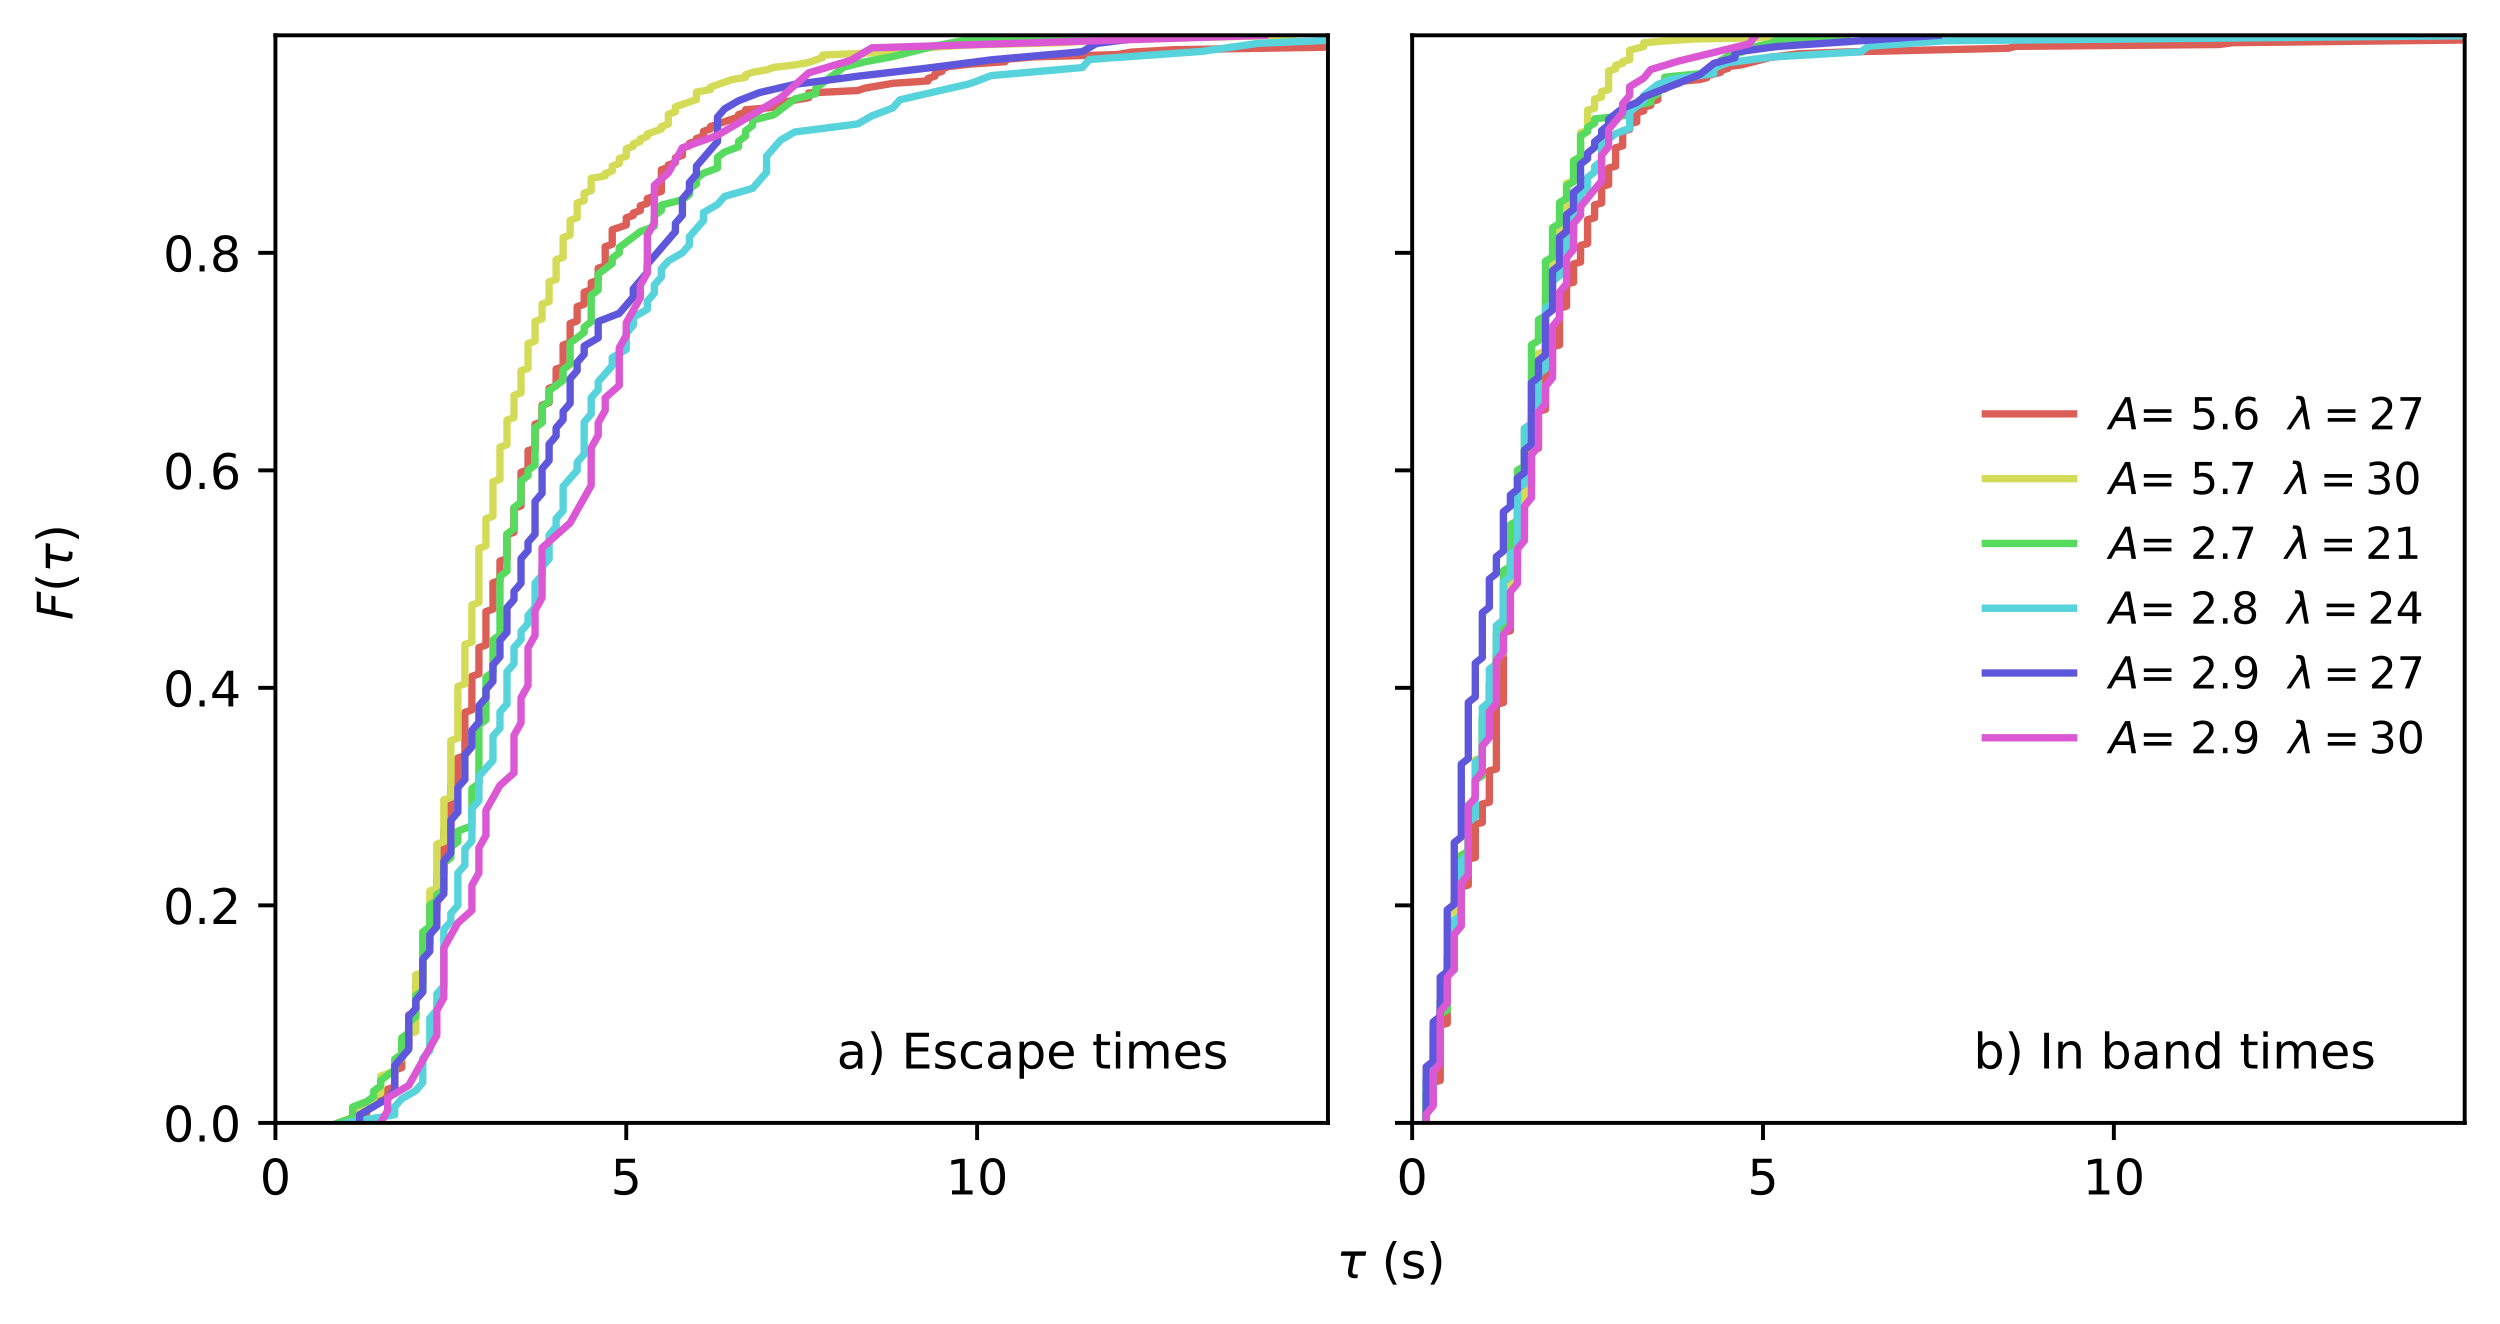 <?xml version="1.0" encoding="utf-8" standalone="no"?>
<!DOCTYPE svg PUBLIC "-//W3C//DTD SVG 1.1//EN"
  "http://www.w3.org/Graphics/SVG/1.1/DTD/svg11.dtd">
<!-- Created with matplotlib (https://matplotlib.org/) -->
<svg height="269.92pt" version="1.1" viewBox="0 0 509.76 269.92" width="509.76pt" xmlns="http://www.w3.org/2000/svg" xmlns:xlink="http://www.w3.org/1999/xlink">
 <defs>
  <style type="text/css">
*{stroke-linecap:butt;stroke-linejoin:round;}
  </style>
 </defs>
 <g id="figure_1">
  <g id="patch_1">
   <path d="M 0 269.92 
L 509.76 269.92 
L 509.76 0 
L 0 0 
z
" style="fill:#ffffff;"/>
  </g>
  <g id="axes_1">
   <g id="patch_2">
    <path d="M 56.16 228.96 
L 270.775 228.96 
L 270.775 7.2 
L 56.16 7.2 
z
" style="fill:#ffffff;"/>
   </g>
   <g id="matplotlib.axis_1">
    <g id="xtick_1">
     <g id="line2d_1">
      <defs>
       <path d="M 0 0 
L 0 3.5 
" id="m0e1171952f" style="stroke:#000000;stroke-width:0.8;"/>
      </defs>
      <g>
       <use style="stroke:#000000;stroke-width:0.8;" x="56.16" xlink:href="#m0e1171952f" y="228.96"/>
      </g>
     </g>
     <g id="text_1">
      <!-- 0 -->
      <defs>
       <path d="M 31.781 66.406 
Q 24.172 66.406 20.328 58.906 
Q 16.5 51.422 16.5 36.375 
Q 16.5 21.391 20.328 13.891 
Q 24.172 6.391 31.781 6.391 
Q 39.453 6.391 43.281 13.891 
Q 47.125 21.391 47.125 36.375 
Q 47.125 51.422 43.281 58.906 
Q 39.453 66.406 31.781 66.406 
z
M 31.781 74.219 
Q 44.047 74.219 50.516 64.516 
Q 56.984 54.828 56.984 36.375 
Q 56.984 17.969 50.516 8.266 
Q 44.047 -1.422 31.781 -1.422 
Q 19.531 -1.422 13.062 8.266 
Q 6.594 17.969 6.594 36.375 
Q 6.594 54.828 13.062 64.516 
Q 19.531 74.219 31.781 74.219 
z
" id="DejaVuSans-48"/>
      </defs>
      <g transform="translate(52.979 243.558)scale(0.1 -0.1)">
       <use xlink:href="#DejaVuSans-48"/>
      </g>
     </g>
    </g>
    <g id="xtick_2">
     <g id="line2d_2">
      <g>
       <use style="stroke:#000000;stroke-width:0.8;" x="127.698" xlink:href="#m0e1171952f" y="228.96"/>
      </g>
     </g>
     <g id="text_2">
      <!-- 5 -->
      <defs>
       <path d="M 10.797 72.906 
L 49.516 72.906 
L 49.516 64.594 
L 19.828 64.594 
L 19.828 46.734 
Q 21.969 47.469 24.109 47.828 
Q 26.266 48.188 28.422 48.188 
Q 40.625 48.188 47.75 41.5 
Q 54.891 34.812 54.891 23.391 
Q 54.891 11.625 47.562 5.094 
Q 40.234 -1.422 26.906 -1.422 
Q 22.312 -1.422 17.547 -0.641 
Q 12.797 0.141 7.719 1.703 
L 7.719 11.625 
Q 12.109 9.234 16.797 8.062 
Q 21.484 6.891 26.703 6.891 
Q 35.156 6.891 40.078 11.328 
Q 45.016 15.766 45.016 23.391 
Q 45.016 31 40.078 35.438 
Q 35.156 39.891 26.703 39.891 
Q 22.75 39.891 18.812 39.016 
Q 14.891 38.141 10.797 36.281 
z
" id="DejaVuSans-53"/>
      </defs>
      <g transform="translate(124.517 243.558)scale(0.1 -0.1)">
       <use xlink:href="#DejaVuSans-53"/>
      </g>
     </g>
    </g>
    <g id="xtick_3">
     <g id="line2d_3">
      <g>
       <use style="stroke:#000000;stroke-width:0.8;" x="199.237" xlink:href="#m0e1171952f" y="228.96"/>
      </g>
     </g>
     <g id="text_3">
      <!-- 10 -->
      <defs>
       <path d="M 12.406 8.297 
L 28.516 8.297 
L 28.516 63.922 
L 10.984 60.406 
L 10.984 69.391 
L 28.422 72.906 
L 38.281 72.906 
L 38.281 8.297 
L 54.391 8.297 
L 54.391 0 
L 12.406 0 
z
" id="DejaVuSans-49"/>
      </defs>
      <g transform="translate(192.874 243.558)scale(0.1 -0.1)">
       <use xlink:href="#DejaVuSans-49"/>
       <use x="63.623" xlink:href="#DejaVuSans-48"/>
      </g>
     </g>
    </g>
   </g>
   <g id="matplotlib.axis_2">
    <g id="ytick_1">
     <g id="line2d_4">
      <defs>
       <path d="M 0 0 
L -3.5 0 
" id="mfebaeb380e" style="stroke:#000000;stroke-width:0.8;"/>
      </defs>
      <g>
       <use style="stroke:#000000;stroke-width:0.8;" x="56.16" xlink:href="#mfebaeb380e" y="228.96"/>
      </g>
     </g>
     <g id="text_4">
      <!-- 0.0 -->
      <defs>
       <path d="M 10.688 12.406 
L 21 12.406 
L 21 0 
L 10.688 0 
z
" id="DejaVuSans-46"/>
      </defs>
      <g transform="translate(33.257 232.759)scale(0.1 -0.1)">
       <use xlink:href="#DejaVuSans-48"/>
       <use x="63.623" xlink:href="#DejaVuSans-46"/>
       <use x="95.41" xlink:href="#DejaVuSans-48"/>
      </g>
     </g>
    </g>
    <g id="ytick_2">
     <g id="line2d_5">
      <g>
       <use style="stroke:#000000;stroke-width:0.8;" x="56.16" xlink:href="#mfebaeb380e" y="184.608"/>
      </g>
     </g>
     <g id="text_5">
      <!-- 0.2 -->
      <defs>
       <path d="M 19.188 8.297 
L 53.609 8.297 
L 53.609 0 
L 7.328 0 
L 7.328 8.297 
Q 12.938 14.109 22.625 23.891 
Q 32.328 33.688 34.812 36.531 
Q 39.547 41.844 41.422 45.531 
Q 43.312 49.219 43.312 52.781 
Q 43.312 58.594 39.234 62.25 
Q 35.156 65.922 28.609 65.922 
Q 23.969 65.922 18.812 64.312 
Q 13.672 62.703 7.812 59.422 
L 7.812 69.391 
Q 13.766 71.781 18.938 73 
Q 24.125 74.219 28.422 74.219 
Q 39.75 74.219 46.484 68.547 
Q 53.219 62.891 53.219 53.422 
Q 53.219 48.922 51.531 44.891 
Q 49.859 40.875 45.406 35.406 
Q 44.188 33.984 37.641 27.219 
Q 31.109 20.453 19.188 8.297 
z
" id="DejaVuSans-50"/>
      </defs>
      <g transform="translate(33.257 188.407)scale(0.1 -0.1)">
       <use xlink:href="#DejaVuSans-48"/>
       <use x="63.623" xlink:href="#DejaVuSans-46"/>
       <use x="95.41" xlink:href="#DejaVuSans-50"/>
      </g>
     </g>
    </g>
    <g id="ytick_3">
     <g id="line2d_6">
      <g>
       <use style="stroke:#000000;stroke-width:0.8;" x="56.16" xlink:href="#mfebaeb380e" y="140.256"/>
      </g>
     </g>
     <g id="text_6">
      <!-- 0.4 -->
      <defs>
       <path d="M 37.797 64.312 
L 12.891 25.391 
L 37.797 25.391 
z
M 35.203 72.906 
L 47.609 72.906 
L 47.609 25.391 
L 58.016 25.391 
L 58.016 17.188 
L 47.609 17.188 
L 47.609 0 
L 37.797 0 
L 37.797 17.188 
L 4.891 17.188 
L 4.891 26.703 
z
" id="DejaVuSans-52"/>
      </defs>
      <g transform="translate(33.257 144.055)scale(0.1 -0.1)">
       <use xlink:href="#DejaVuSans-48"/>
       <use x="63.623" xlink:href="#DejaVuSans-46"/>
       <use x="95.41" xlink:href="#DejaVuSans-52"/>
      </g>
     </g>
    </g>
    <g id="ytick_4">
     <g id="line2d_7">
      <g>
       <use style="stroke:#000000;stroke-width:0.8;" x="56.16" xlink:href="#mfebaeb380e" y="95.904"/>
      </g>
     </g>
     <g id="text_7">
      <!-- 0.6 -->
      <defs>
       <path d="M 33.016 40.375 
Q 26.375 40.375 22.484 35.828 
Q 18.609 31.297 18.609 23.391 
Q 18.609 15.531 22.484 10.953 
Q 26.375 6.391 33.016 6.391 
Q 39.656 6.391 43.531 10.953 
Q 47.406 15.531 47.406 23.391 
Q 47.406 31.297 43.531 35.828 
Q 39.656 40.375 33.016 40.375 
z
M 52.594 71.297 
L 52.594 62.312 
Q 48.875 64.062 45.094 64.984 
Q 41.312 65.922 37.594 65.922 
Q 27.828 65.922 22.672 59.328 
Q 17.531 52.734 16.797 39.406 
Q 19.672 43.656 24.016 45.922 
Q 28.375 48.188 33.594 48.188 
Q 44.578 48.188 50.953 41.516 
Q 57.328 34.859 57.328 23.391 
Q 57.328 12.156 50.688 5.359 
Q 44.047 -1.422 33.016 -1.422 
Q 20.359 -1.422 13.672 8.266 
Q 6.984 17.969 6.984 36.375 
Q 6.984 53.656 15.188 63.938 
Q 23.391 74.219 37.203 74.219 
Q 40.922 74.219 44.703 73.484 
Q 48.484 72.75 52.594 71.297 
z
" id="DejaVuSans-54"/>
      </defs>
      <g transform="translate(33.257 99.703)scale(0.1 -0.1)">
       <use xlink:href="#DejaVuSans-48"/>
       <use x="63.623" xlink:href="#DejaVuSans-46"/>
       <use x="95.41" xlink:href="#DejaVuSans-54"/>
      </g>
     </g>
    </g>
    <g id="ytick_5">
     <g id="line2d_8">
      <g>
       <use style="stroke:#000000;stroke-width:0.8;" x="56.16" xlink:href="#mfebaeb380e" y="51.552"/>
      </g>
     </g>
     <g id="text_8">
      <!-- 0.8 -->
      <defs>
       <path d="M 31.781 34.625 
Q 24.75 34.625 20.719 30.859 
Q 16.703 27.094 16.703 20.516 
Q 16.703 13.922 20.719 10.156 
Q 24.75 6.391 31.781 6.391 
Q 38.812 6.391 42.859 10.172 
Q 46.922 13.969 46.922 20.516 
Q 46.922 27.094 42.891 30.859 
Q 38.875 34.625 31.781 34.625 
z
M 21.922 38.812 
Q 15.578 40.375 12.031 44.719 
Q 8.5 49.078 8.5 55.328 
Q 8.5 64.062 14.719 69.141 
Q 20.953 74.219 31.781 74.219 
Q 42.672 74.219 48.875 69.141 
Q 55.078 64.062 55.078 55.328 
Q 55.078 49.078 51.531 44.719 
Q 48 40.375 41.703 38.812 
Q 48.828 37.156 52.797 32.312 
Q 56.781 27.484 56.781 20.516 
Q 56.781 9.906 50.312 4.234 
Q 43.844 -1.422 31.781 -1.422 
Q 19.734 -1.422 13.25 4.234 
Q 6.781 9.906 6.781 20.516 
Q 6.781 27.484 10.781 32.312 
Q 14.797 37.156 21.922 38.812 
z
M 18.312 54.391 
Q 18.312 48.734 21.844 45.562 
Q 25.391 42.391 31.781 42.391 
Q 38.141 42.391 41.719 45.562 
Q 45.312 48.734 45.312 54.391 
Q 45.312 60.062 41.719 63.234 
Q 38.141 66.406 31.781 66.406 
Q 25.391 66.406 21.844 63.234 
Q 18.312 60.062 18.312 54.391 
z
" id="DejaVuSans-56"/>
      </defs>
      <g transform="translate(33.257 55.351)scale(0.1 -0.1)">
       <use xlink:href="#DejaVuSans-48"/>
       <use x="63.623" xlink:href="#DejaVuSans-46"/>
       <use x="95.41" xlink:href="#DejaVuSans-56"/>
      </g>
     </g>
    </g>
   </g>
   <g id="line2d_9">
    <path clip-path="url(#p575873f6b2)" d="M 69.037 228.96 
L 70.468 228.47 
L 73.329 227.981 
L 73.329 227.491 
L 74.76 227.002 
L 74.76 226.023 
L 76.191 225.533 
L 76.191 225.044 
L 77.622 224.554 
L 77.622 223.575 
L 79.052 223.086 
L 79.052 222.106 
L 80.483 221.617 
L 80.483 218.19 
L 81.914 217.701 
L 81.914 213.784 
L 83.345 213.295 
L 83.345 206.931 
L 84.775 206.441 
L 84.775 200.567 
L 86.206 200.077 
L 86.206 192.734 
L 87.637 192.245 
L 87.637 185.881 
L 89.068 185.391 
L 89.068 178.538 
L 90.498 178.048 
L 90.498 169.726 
L 91.929 169.237 
L 91.929 159.935 
L 93.36 159.446 
L 93.36 154.55 
L 94.791 154.061 
L 94.791 145.249 
L 96.222 144.76 
L 96.222 137.906 
L 97.652 137.417 
L 97.652 132.032 
L 99.083 131.542 
L 99.083 124.689 
L 100.514 124.199 
L 100.514 118.814 
L 101.945 118.325 
L 101.945 114.408 
L 103.375 113.919 
L 103.375 109.024 
L 104.806 108.534 
L 104.806 103.639 
L 106.237 103.149 
L 106.237 96.296 
L 107.668 95.806 
L 107.668 91.89 
L 109.098 91.4 
L 109.098 86.505 
L 110.529 86.015 
L 110.529 82.589 
L 111.96 82.099 
L 111.96 79.162 
L 113.391 78.672 
L 113.391 75.246 
L 114.822 74.756 
L 114.822 70.35 
L 116.252 69.861 
L 116.252 65.944 
L 117.683 65.455 
L 117.683 62.518 
L 119.114 62.028 
L 119.114 59.58 
L 120.545 59.091 
L 120.545 57.622 
L 121.975 57.133 
L 121.975 54.685 
L 123.406 54.195 
L 123.406 50.279 
L 124.837 49.79 
L 124.837 46.852 
L 127.698 45.873 
L 127.698 44.405 
L 129.129 43.915 
L 129.129 43.426 
L 130.56 42.936 
L 130.56 41.957 
L 131.991 41.468 
L 131.991 40.488 
L 133.422 39.999 
L 133.422 39.509 
L 134.852 39.02 
L 134.852 34.614 
L 136.283 34.125 
L 136.283 33.635 
L 137.714 33.145 
L 137.714 32.166 
L 139.145 31.677 
L 139.145 30.208 
L 140.575 29.719 
L 140.575 29.229 
L 142.006 28.74 
L 142.006 28.25 
L 143.437 27.761 
L 143.437 26.781 
L 144.868 26.292 
L 144.868 25.802 
L 150.591 23.844 
L 150.591 23.355 
L 152.022 22.865 
L 152.022 22.376 
L 157.745 21.886 
L 157.745 21.397 
L 159.175 20.907 
L 164.898 19.928 
L 164.898 18.949 
L 174.914 18.459 
L 176.345 17.97 
L 182.068 16.991 
L 189.222 16.501 
L 189.222 16.012 
L 190.652 15.522 
L 190.652 15.033 
L 192.083 14.543 
L 192.083 14.054 
L 193.514 13.564 
L 197.806 13.074 
L 204.96 12.585 
L 204.96 12.095 
L 210.683 11.606 
L 227.852 11.116 
L 230.714 10.627 
L 239.298 10.137 
L 297.96 9.158 
L 322.283 8.669 
L 355.191 8.179 
L 376.652 7.69 
L 510.76 7.548 
L 510.76 7.548 
" style="fill:none;stroke:#db5f57;stroke-linecap:square;stroke-width:1.5;"/>
   </g>
   <g id="line2d_10">
    <path clip-path="url(#p575873f6b2)" d="M 69.037 228.96 
L 71.898 227.954 
L 71.898 226.446 
L 74.76 225.44 
L 74.76 224.937 
L 76.191 224.434 
L 76.191 223.429 
L 77.622 222.926 
L 77.622 219.406 
L 80.483 218.4 
L 80.483 216.389 
L 81.914 215.886 
L 81.914 214.377 
L 83.345 213.874 
L 83.345 210.857 
L 84.775 210.354 
L 84.775 198.789 
L 86.206 198.286 
L 86.206 190.743 
L 87.637 190.24 
L 87.637 181.691 
L 89.068 181.189 
L 89.068 172.137 
L 90.498 171.634 
L 90.498 163.086 
L 91.929 162.583 
L 91.929 151.017 
L 93.36 150.514 
L 93.36 139.954 
L 94.791 139.451 
L 94.791 131.406 
L 96.222 130.903 
L 96.222 123.36 
L 97.652 122.857 
L 97.652 111.794 
L 99.083 111.291 
L 99.083 105.76 
L 100.514 105.257 
L 100.514 98.217 
L 101.945 97.714 
L 101.945 91.177 
L 103.375 90.674 
L 103.375 85.646 
L 104.806 85.143 
L 104.806 80.617 
L 106.237 80.114 
L 106.237 75.589 
L 107.668 75.086 
L 107.668 70.057 
L 109.098 69.554 
L 109.098 65.531 
L 110.529 65.029 
L 110.529 62.011 
L 111.96 61.509 
L 111.96 57.486 
L 113.391 56.983 
L 113.391 52.96 
L 114.822 52.457 
L 114.822 48.434 
L 116.252 47.931 
L 116.252 44.914 
L 117.683 44.411 
L 117.683 41.394 
L 119.114 40.891 
L 119.114 39.383 
L 120.545 38.88 
L 120.545 36.366 
L 123.406 35.863 
L 123.406 35.36 
L 124.837 34.857 
L 124.837 33.851 
L 126.268 33.349 
L 126.268 32.343 
L 127.698 31.84 
L 127.698 30.331 
L 129.129 29.829 
L 129.129 29.326 
L 130.56 28.823 
L 130.56 28.32 
L 131.991 27.817 
L 131.991 27.314 
L 134.852 26.309 
L 134.852 25.806 
L 136.283 25.303 
L 136.283 23.291 
L 137.714 22.789 
L 137.714 21.783 
L 142.006 20.274 
L 142.006 18.766 
L 144.868 18.263 
L 144.868 17.76 
L 149.16 16.251 
L 152.022 15.749 
L 152.022 15.246 
L 153.452 14.743 
L 156.314 14.24 
L 157.745 13.737 
L 162.037 13.234 
L 164.898 12.731 
L 167.76 11.726 
L 167.76 11.223 
L 179.206 10.72 
L 184.929 10.217 
L 189.222 9.714 
L 196.375 9.211 
L 216.406 8.709 
L 224.991 8.206 
L 240.729 7.703 
L 263.622 7.2 
L 263.622 7.2 
" style="fill:none;stroke:#d3db57;stroke-linecap:square;stroke-width:1.5;"/>
   </g>
   <g id="line2d_11">
    <path clip-path="url(#p575873f6b2)" d="M 69.037 228.96 
L 71.898 227.878 
L 71.898 225.715 
L 74.76 224.633 
L 76.191 223.551 
L 76.191 222.469 
L 77.622 221.388 
L 77.622 220.306 
L 80.483 218.142 
L 80.483 215.979 
L 81.914 214.897 
L 81.914 211.652 
L 83.345 210.57 
L 83.345 208.407 
L 84.775 207.325 
L 84.775 202.998 
L 86.206 201.916 
L 86.206 190.017 
L 87.637 188.935 
L 87.637 184.608 
L 89.068 183.526 
L 89.068 182.444 
L 90.498 181.363 
L 90.498 175.954 
L 91.929 174.872 
L 91.929 172.709 
L 93.36 171.627 
L 93.36 169.463 
L 96.222 168.382 
L 96.222 160.809 
L 97.652 159.728 
L 97.652 147.828 
L 99.083 146.747 
L 99.083 138.092 
L 100.514 137.011 
L 100.514 130.52 
L 101.945 129.438 
L 101.945 117.539 
L 103.375 116.457 
L 103.375 108.885 
L 104.806 107.803 
L 104.806 103.476 
L 106.237 102.395 
L 106.237 98.068 
L 107.668 96.986 
L 107.668 95.904 
L 109.098 94.822 
L 109.098 87.25 
L 110.529 86.168 
L 110.529 82.923 
L 111.96 81.841 
L 111.96 79.678 
L 114.822 77.514 
L 114.822 75.351 
L 116.252 74.269 
L 116.252 69.942 
L 119.114 67.778 
L 119.114 66.697 
L 120.545 65.615 
L 120.545 60.206 
L 121.975 59.124 
L 121.975 55.879 
L 124.837 53.716 
L 124.837 52.634 
L 126.268 51.552 
L 126.268 50.47 
L 130.56 47.225 
L 133.422 46.143 
L 133.422 43.98 
L 134.852 42.898 
L 134.852 41.816 
L 139.145 40.734 
L 140.575 39.653 
L 140.575 38.571 
L 142.006 37.489 
L 142.006 36.407 
L 143.437 35.326 
L 146.298 34.244 
L 146.298 32.08 
L 147.729 30.999 
L 150.591 29.917 
L 150.591 28.835 
L 152.022 27.753 
L 152.022 26.672 
L 153.452 25.59 
L 153.452 24.508 
L 157.745 23.426 
L 162.037 20.181 
L 166.329 19.099 
L 166.329 18.018 
L 172.052 13.691 
L 176.345 12.609 
L 182.068 11.527 
L 190.652 9.364 
L 196.375 8.282 
L 227.852 7.2 
L 227.852 7.2 
" style="fill:none;stroke:#57db5f;stroke-linecap:square;stroke-width:1.5;"/>
   </g>
   <g id="line2d_12">
    <path clip-path="url(#p575873f6b2)" d="M 70.468 228.96 
L 80.483 227.317 
L 80.483 225.675 
L 81.914 224.032 
L 84.775 222.389 
L 86.206 220.747 
L 86.206 215.819 
L 87.637 214.176 
L 87.637 207.605 
L 89.068 205.963 
L 89.068 202.677 
L 90.498 201.035 
L 90.498 189.536 
L 91.929 187.893 
L 91.929 186.251 
L 93.36 184.608 
L 93.36 178.037 
L 94.791 176.395 
L 94.791 173.109 
L 96.222 171.467 
L 96.222 164.896 
L 97.652 163.253 
L 97.652 158.325 
L 100.514 155.04 
L 100.514 150.112 
L 101.945 148.469 
L 101.945 145.184 
L 103.375 143.541 
L 103.375 136.971 
L 104.806 135.328 
L 104.806 132.043 
L 106.237 130.4 
L 106.237 128.757 
L 107.668 127.115 
L 107.668 125.472 
L 109.098 123.829 
L 109.098 118.901 
L 110.529 117.259 
L 110.529 115.616 
L 111.96 113.973 
L 111.96 109.045 
L 113.391 107.403 
L 113.391 105.76 
L 114.822 104.117 
L 114.822 99.189 
L 117.683 95.904 
L 117.683 94.261 
L 119.114 92.619 
L 119.114 86.048 
L 120.545 84.405 
L 120.545 81.12 
L 121.975 79.477 
L 121.975 77.835 
L 124.837 74.549 
L 124.837 72.907 
L 127.698 71.264 
L 127.698 67.979 
L 129.129 66.336 
L 129.129 64.693 
L 131.991 63.051 
L 131.991 61.408 
L 133.422 59.765 
L 133.422 58.123 
L 134.852 56.48 
L 134.852 54.837 
L 136.283 53.195 
L 139.145 51.552 
L 140.575 49.909 
L 140.575 48.267 
L 143.437 44.981 
L 143.437 43.339 
L 146.298 41.696 
L 147.729 40.053 
L 153.452 38.411 
L 156.314 35.125 
L 156.314 31.84 
L 159.175 28.555 
L 162.037 26.912 
L 174.914 25.269 
L 177.775 23.627 
L 182.068 21.984 
L 183.498 20.341 
L 197.806 17.056 
L 202.098 15.413 
L 220.698 13.771 
L 222.129 12.128 
L 245.022 10.485 
L 256.468 8.843 
L 293.668 7.2 
L 293.668 7.2 
" style="fill:none;stroke:#57d3db;stroke-linecap:square;stroke-width:1.5;"/>
   </g>
   <g id="line2d_13">
    <path clip-path="url(#p575873f6b2)" d="M 73.329 228.96 
L 73.329 227.293 
L 79.052 223.958 
L 80.483 222.291 
L 80.483 217.288 
L 83.345 213.954 
L 83.345 207.284 
L 84.775 205.617 
L 84.775 203.949 
L 86.206 202.282 
L 86.206 195.613 
L 87.637 193.945 
L 87.637 190.611 
L 89.068 188.943 
L 89.068 183.941 
L 90.498 182.274 
L 90.498 175.604 
L 91.929 173.937 
L 91.929 167.267 
L 93.36 165.6 
L 93.36 160.598 
L 94.791 158.931 
L 94.791 153.928 
L 96.222 152.261 
L 96.222 148.926 
L 97.652 147.259 
L 97.652 143.924 
L 99.083 142.257 
L 99.083 140.589 
L 100.514 138.922 
L 100.514 135.587 
L 101.945 133.92 
L 101.945 130.585 
L 103.375 128.918 
L 103.375 123.916 
L 104.806 122.248 
L 104.806 120.581 
L 106.237 118.914 
L 106.237 113.912 
L 107.668 112.244 
L 107.668 110.577 
L 109.098 108.909 
L 109.098 102.24 
L 110.529 100.573 
L 110.529 95.571 
L 111.96 93.903 
L 111.96 90.568 
L 113.391 88.901 
L 113.391 87.234 
L 114.822 85.566 
L 114.822 83.899 
L 116.252 82.232 
L 116.252 77.229 
L 117.683 75.562 
L 117.683 73.895 
L 119.114 72.227 
L 119.114 70.56 
L 121.975 68.893 
L 121.975 65.558 
L 126.268 63.891 
L 129.129 60.556 
L 129.129 58.888 
L 131.991 55.554 
L 131.991 53.886 
L 137.714 47.217 
L 137.714 45.549 
L 139.145 43.882 
L 139.145 40.547 
L 140.575 38.88 
L 140.575 37.213 
L 142.006 35.545 
L 142.006 33.878 
L 146.298 28.876 
L 146.298 23.874 
L 147.729 22.206 
L 150.591 20.539 
L 154.883 18.872 
L 162.037 17.204 
L 174.914 15.537 
L 189.222 13.869 
L 202.098 12.202 
L 220.698 10.535 
L 223.56 8.867 
L 236.437 7.2 
L 236.437 7.2 
" style="fill:none;stroke:#5f57db;stroke-linecap:square;stroke-width:1.5;"/>
   </g>
   <g id="line2d_14">
    <path clip-path="url(#p575873f6b2)" d="M 77.622 228.96 
L 79.052 226.411 
L 79.052 223.862 
L 83.345 221.313 
L 84.775 218.764 
L 86.206 216.215 
L 87.637 213.666 
L 89.068 211.117 
L 89.068 208.568 
L 89.068 206.019 
L 90.498 203.47 
L 90.498 200.921 
L 90.498 198.372 
L 90.498 195.823 
L 90.498 193.274 
L 91.929 190.726 
L 93.36 188.177 
L 96.222 185.628 
L 96.222 183.079 
L 96.222 180.53 
L 97.652 177.981 
L 97.652 175.432 
L 97.652 172.883 
L 99.083 170.334 
L 99.083 167.785 
L 99.083 165.236 
L 100.514 162.687 
L 101.945 160.138 
L 104.806 157.589 
L 104.806 155.04 
L 104.806 152.491 
L 104.806 149.942 
L 106.237 147.393 
L 106.237 144.844 
L 106.237 142.295 
L 107.668 139.746 
L 107.668 137.197 
L 107.668 134.648 
L 107.668 132.099 
L 109.098 129.55 
L 109.098 127.001 
L 109.098 124.452 
L 110.529 121.903 
L 110.529 119.354 
L 110.529 116.806 
L 110.529 114.257 
L 110.529 111.708 
L 113.391 109.159 
L 116.252 106.61 
L 117.683 104.061 
L 119.114 101.512 
L 120.545 98.963 
L 120.545 96.414 
L 120.545 93.865 
L 120.545 91.316 
L 121.975 88.767 
L 121.975 86.218 
L 123.406 83.669 
L 123.406 81.12 
L 126.268 78.571 
L 126.268 76.022 
L 126.268 73.473 
L 126.268 70.924 
L 127.698 68.375 
L 127.698 65.826 
L 129.129 63.277 
L 130.56 60.728 
L 130.56 58.179 
L 131.991 55.63 
L 131.991 53.081 
L 131.991 50.532 
L 131.991 47.983 
L 133.422 45.434 
L 133.422 42.886 
L 133.422 40.337 
L 133.422 37.788 
L 136.283 35.239 
L 137.714 32.69 
L 139.145 30.141 
L 146.298 27.592 
L 150.591 25.043 
L 154.883 22.494 
L 159.175 19.945 
L 162.037 17.396 
L 164.898 14.847 
L 173.483 12.298 
L 177.775 9.749 
L 257.898 7.2 
" style="fill:none;stroke:#db57d3;stroke-linecap:square;stroke-width:1.5;"/>
   </g>
   <g id="patch_3">
    <path d="M 56.16 228.96 
L 56.16 7.2 
" style="fill:none;stroke:#000000;stroke-linecap:square;stroke-linejoin:miter;stroke-width:0.8;"/>
   </g>
   <g id="patch_4">
    <path d="M 270.775 228.96 
L 270.775 7.2 
" style="fill:none;stroke:#000000;stroke-linecap:square;stroke-linejoin:miter;stroke-width:0.8;"/>
   </g>
   <g id="patch_5">
    <path d="M 56.16 228.96 
L 270.775 228.96 
" style="fill:none;stroke:#000000;stroke-linecap:square;stroke-linejoin:miter;stroke-width:0.8;"/>
   </g>
   <g id="patch_6">
    <path d="M 56.16 7.2 
L 270.775 7.2 
" style="fill:none;stroke:#000000;stroke-linecap:square;stroke-linejoin:miter;stroke-width:0.8;"/>
   </g>
   <g id="text_9">
    <!-- a) Escape times -->
    <defs>
     <path d="M 34.281 27.484 
Q 23.391 27.484 19.188 25 
Q 14.984 22.516 14.984 16.5 
Q 14.984 11.719 18.141 8.906 
Q 21.297 6.109 26.703 6.109 
Q 34.188 6.109 38.703 11.406 
Q 43.219 16.703 43.219 25.484 
L 43.219 27.484 
z
M 52.203 31.203 
L 52.203 0 
L 43.219 0 
L 43.219 8.297 
Q 40.141 3.328 35.547 0.953 
Q 30.953 -1.422 24.312 -1.422 
Q 15.922 -1.422 10.953 3.297 
Q 6 8.016 6 15.922 
Q 6 25.141 12.172 29.828 
Q 18.359 34.516 30.609 34.516 
L 43.219 34.516 
L 43.219 35.406 
Q 43.219 41.609 39.141 45 
Q 35.062 48.391 27.688 48.391 
Q 23 48.391 18.547 47.266 
Q 14.109 46.141 10.016 43.891 
L 10.016 52.203 
Q 14.938 54.109 19.578 55.047 
Q 24.219 56 28.609 56 
Q 40.484 56 46.344 49.844 
Q 52.203 43.703 52.203 31.203 
z
" id="DejaVuSans-97"/>
     <path d="M 8.016 75.875 
L 15.828 75.875 
Q 23.141 64.359 26.781 53.312 
Q 30.422 42.281 30.422 31.391 
Q 30.422 20.453 26.781 9.375 
Q 23.141 -1.703 15.828 -13.188 
L 8.016 -13.188 
Q 14.5 -2 17.703 9.062 
Q 20.906 20.125 20.906 31.391 
Q 20.906 42.672 17.703 53.656 
Q 14.5 64.656 8.016 75.875 
z
" id="DejaVuSans-41"/>
     <path id="DejaVuSans-32"/>
     <path d="M 9.812 72.906 
L 55.906 72.906 
L 55.906 64.594 
L 19.672 64.594 
L 19.672 43.016 
L 54.391 43.016 
L 54.391 34.719 
L 19.672 34.719 
L 19.672 8.297 
L 56.781 8.297 
L 56.781 0 
L 9.812 0 
z
" id="DejaVuSans-69"/>
     <path d="M 44.281 53.078 
L 44.281 44.578 
Q 40.484 46.531 36.375 47.5 
Q 32.281 48.484 27.875 48.484 
Q 21.188 48.484 17.844 46.438 
Q 14.5 44.391 14.5 40.281 
Q 14.5 37.156 16.891 35.375 
Q 19.281 33.594 26.516 31.984 
L 29.594 31.297 
Q 39.156 29.25 43.188 25.516 
Q 47.219 21.781 47.219 15.094 
Q 47.219 7.469 41.188 3.016 
Q 35.156 -1.422 24.609 -1.422 
Q 20.219 -1.422 15.453 -0.562 
Q 10.688 0.297 5.422 2 
L 5.422 11.281 
Q 10.406 8.688 15.234 7.391 
Q 20.062 6.109 24.812 6.109 
Q 31.156 6.109 34.562 8.281 
Q 37.984 10.453 37.984 14.406 
Q 37.984 18.062 35.516 20.016 
Q 33.062 21.969 24.703 23.781 
L 21.578 24.516 
Q 13.234 26.266 9.516 29.906 
Q 5.812 33.547 5.812 39.891 
Q 5.812 47.609 11.281 51.797 
Q 16.75 56 26.812 56 
Q 31.781 56 36.172 55.266 
Q 40.578 54.547 44.281 53.078 
z
" id="DejaVuSans-115"/>
     <path d="M 48.781 52.594 
L 48.781 44.188 
Q 44.969 46.297 41.141 47.344 
Q 37.312 48.391 33.406 48.391 
Q 24.656 48.391 19.812 42.844 
Q 14.984 37.312 14.984 27.297 
Q 14.984 17.281 19.812 11.734 
Q 24.656 6.203 33.406 6.203 
Q 37.312 6.203 41.141 7.25 
Q 44.969 8.297 48.781 10.406 
L 48.781 2.094 
Q 45.016 0.344 40.984 -0.531 
Q 36.969 -1.422 32.422 -1.422 
Q 20.062 -1.422 12.781 6.344 
Q 5.516 14.109 5.516 27.297 
Q 5.516 40.672 12.859 48.328 
Q 20.219 56 33.016 56 
Q 37.156 56 41.109 55.141 
Q 45.062 54.297 48.781 52.594 
z
" id="DejaVuSans-99"/>
     <path d="M 18.109 8.203 
L 18.109 -20.797 
L 9.078 -20.797 
L 9.078 54.688 
L 18.109 54.688 
L 18.109 46.391 
Q 20.953 51.266 25.266 53.625 
Q 29.594 56 35.594 56 
Q 45.562 56 51.781 48.094 
Q 58.016 40.188 58.016 27.297 
Q 58.016 14.406 51.781 6.484 
Q 45.562 -1.422 35.594 -1.422 
Q 29.594 -1.422 25.266 0.953 
Q 20.953 3.328 18.109 8.203 
z
M 48.688 27.297 
Q 48.688 37.203 44.609 42.844 
Q 40.531 48.484 33.406 48.484 
Q 26.266 48.484 22.188 42.844 
Q 18.109 37.203 18.109 27.297 
Q 18.109 17.391 22.188 11.75 
Q 26.266 6.109 33.406 6.109 
Q 40.531 6.109 44.609 11.75 
Q 48.688 17.391 48.688 27.297 
z
" id="DejaVuSans-112"/>
     <path d="M 56.203 29.594 
L 56.203 25.203 
L 14.891 25.203 
Q 15.484 15.922 20.484 11.062 
Q 25.484 6.203 34.422 6.203 
Q 39.594 6.203 44.453 7.469 
Q 49.312 8.734 54.109 11.281 
L 54.109 2.781 
Q 49.266 0.734 44.188 -0.344 
Q 39.109 -1.422 33.891 -1.422 
Q 20.797 -1.422 13.156 6.188 
Q 5.516 13.812 5.516 26.812 
Q 5.516 40.234 12.766 48.109 
Q 20.016 56 32.328 56 
Q 43.359 56 49.781 48.891 
Q 56.203 41.797 56.203 29.594 
z
M 47.219 32.234 
Q 47.125 39.594 43.094 43.984 
Q 39.062 48.391 32.422 48.391 
Q 24.906 48.391 20.391 44.141 
Q 15.875 39.891 15.188 32.172 
z
" id="DejaVuSans-101"/>
     <path d="M 18.312 70.219 
L 18.312 54.688 
L 36.812 54.688 
L 36.812 47.703 
L 18.312 47.703 
L 18.312 18.016 
Q 18.312 11.328 20.141 9.422 
Q 21.969 7.516 27.594 7.516 
L 36.812 7.516 
L 36.812 0 
L 27.594 0 
Q 17.188 0 13.234 3.875 
Q 9.281 7.766 9.281 18.016 
L 9.281 47.703 
L 2.688 47.703 
L 2.688 54.688 
L 9.281 54.688 
L 9.281 70.219 
z
" id="DejaVuSans-116"/>
     <path d="M 9.422 54.688 
L 18.406 54.688 
L 18.406 0 
L 9.422 0 
z
M 9.422 75.984 
L 18.406 75.984 
L 18.406 64.594 
L 9.422 64.594 
z
" id="DejaVuSans-105"/>
     <path d="M 52 44.188 
Q 55.375 50.25 60.062 53.125 
Q 64.75 56 71.094 56 
Q 79.641 56 84.281 50.016 
Q 88.922 44.047 88.922 33.016 
L 88.922 0 
L 79.891 0 
L 79.891 32.719 
Q 79.891 40.578 77.094 44.375 
Q 74.312 48.188 68.609 48.188 
Q 61.625 48.188 57.562 43.547 
Q 53.516 38.922 53.516 30.906 
L 53.516 0 
L 44.484 0 
L 44.484 32.719 
Q 44.484 40.625 41.703 44.406 
Q 38.922 48.188 33.109 48.188 
Q 26.219 48.188 22.156 43.531 
Q 18.109 38.875 18.109 30.906 
L 18.109 0 
L 9.078 0 
L 9.078 54.688 
L 18.109 54.688 
L 18.109 46.188 
Q 21.188 51.219 25.484 53.609 
Q 29.781 56 35.688 56 
Q 41.656 56 45.828 52.969 
Q 50 49.953 52 44.188 
z
" id="DejaVuSans-109"/>
    </defs>
    <g transform="translate(170.622 217.872)scale(0.1 -0.1)">
     <use xlink:href="#DejaVuSans-97"/>
     <use x="61.279" xlink:href="#DejaVuSans-41"/>
     <use x="100.293" xlink:href="#DejaVuSans-32"/>
     <use x="132.08" xlink:href="#DejaVuSans-69"/>
     <use x="195.264" xlink:href="#DejaVuSans-115"/>
     <use x="247.363" xlink:href="#DejaVuSans-99"/>
     <use x="302.344" xlink:href="#DejaVuSans-97"/>
     <use x="363.623" xlink:href="#DejaVuSans-112"/>
     <use x="427.1" xlink:href="#DejaVuSans-101"/>
     <use x="488.623" xlink:href="#DejaVuSans-32"/>
     <use x="520.41" xlink:href="#DejaVuSans-116"/>
     <use x="559.619" xlink:href="#DejaVuSans-105"/>
     <use x="587.402" xlink:href="#DejaVuSans-109"/>
     <use x="684.814" xlink:href="#DejaVuSans-101"/>
     <use x="746.338" xlink:href="#DejaVuSans-115"/>
    </g>
   </g>
  </g>
  <g id="axes_2">
   <g id="patch_7">
    <path d="M 287.945 228.96 
L 502.56 228.96 
L 502.56 7.2 
L 287.945 7.2 
z
" style="fill:#ffffff;"/>
   </g>
   <g id="matplotlib.axis_3">
    <g id="xtick_4">
     <g id="line2d_15">
      <g>
       <use style="stroke:#000000;stroke-width:0.8;" x="287.945" xlink:href="#m0e1171952f" y="228.96"/>
      </g>
     </g>
     <g id="text_10">
      <!-- 0 -->
      <g transform="translate(284.763 243.558)scale(0.1 -0.1)">
       <use xlink:href="#DejaVuSans-48"/>
      </g>
     </g>
    </g>
    <g id="xtick_5">
     <g id="line2d_16">
      <g>
       <use style="stroke:#000000;stroke-width:0.8;" x="359.483" xlink:href="#m0e1171952f" y="228.96"/>
      </g>
     </g>
     <g id="text_11">
      <!-- 5 -->
      <g transform="translate(356.302 243.558)scale(0.1 -0.1)">
       <use xlink:href="#DejaVuSans-53"/>
      </g>
     </g>
    </g>
    <g id="xtick_6">
     <g id="line2d_17">
      <g>
       <use style="stroke:#000000;stroke-width:0.8;" x="431.022" xlink:href="#m0e1171952f" y="228.96"/>
      </g>
     </g>
     <g id="text_12">
      <!-- 10 -->
      <g transform="translate(424.659 243.558)scale(0.1 -0.1)">
       <use xlink:href="#DejaVuSans-49"/>
       <use x="63.623" xlink:href="#DejaVuSans-48"/>
      </g>
     </g>
    </g>
   </g>
   <g id="matplotlib.axis_4">
    <g id="ytick_6">
     <g id="line2d_18">
      <g>
       <use style="stroke:#000000;stroke-width:0.8;" x="287.945" xlink:href="#mfebaeb380e" y="228.96"/>
      </g>
     </g>
    </g>
    <g id="ytick_7">
     <g id="line2d_19">
      <g>
       <use style="stroke:#000000;stroke-width:0.8;" x="287.945" xlink:href="#mfebaeb380e" y="184.608"/>
      </g>
     </g>
    </g>
    <g id="ytick_8">
     <g id="line2d_20">
      <g>
       <use style="stroke:#000000;stroke-width:0.8;" x="287.945" xlink:href="#mfebaeb380e" y="140.256"/>
      </g>
     </g>
    </g>
    <g id="ytick_9">
     <g id="line2d_21">
      <g>
       <use style="stroke:#000000;stroke-width:0.8;" x="287.945" xlink:href="#mfebaeb380e" y="95.904"/>
      </g>
     </g>
    </g>
    <g id="ytick_10">
     <g id="line2d_22">
      <g>
       <use style="stroke:#000000;stroke-width:0.8;" x="287.945" xlink:href="#mfebaeb380e" y="51.552"/>
      </g>
     </g>
    </g>
   </g>
   <g id="line2d_23">
    <path clip-path="url(#pc9c53b7554)" d="M 290.806 228.96 
L 290.806 225.201 
L 292.237 224.825 
L 292.237 220.691 
L 293.668 220.315 
L 293.668 209.039 
L 295.098 208.663 
L 295.098 198.139 
L 296.529 197.763 
L 296.529 186.111 
L 297.96 185.736 
L 297.96 180.849 
L 299.391 180.473 
L 299.391 175.211 
L 300.822 174.836 
L 300.822 168.07 
L 302.252 167.694 
L 302.252 163.935 
L 303.683 163.56 
L 303.683 157.17 
L 305.114 156.794 
L 305.114 143.639 
L 306.545 143.263 
L 306.545 128.98 
L 307.975 128.604 
L 307.975 116.201 
L 309.406 115.825 
L 309.406 107.556 
L 310.837 107.18 
L 310.837 99.287 
L 312.268 98.911 
L 312.268 91.769 
L 313.698 91.394 
L 313.698 83.876 
L 315.129 83.5 
L 315.129 76.359 
L 316.56 75.983 
L 316.56 70.721 
L 317.991 70.345 
L 317.991 62.828 
L 319.422 62.452 
L 319.422 57.942 
L 320.852 57.566 
L 320.852 53.807 
L 322.283 53.431 
L 322.283 50.049 
L 323.714 49.673 
L 323.714 44.786 
L 325.145 44.411 
L 325.145 41.78 
L 326.575 41.404 
L 326.575 38.021 
L 328.006 37.645 
L 328.006 34.262 
L 329.437 33.886 
L 329.437 30.128 
L 330.868 29.752 
L 330.868 26.745 
L 332.298 26.369 
L 332.298 25.241 
L 333.729 24.866 
L 333.729 22.986 
L 335.16 22.61 
L 335.16 21.859 
L 336.591 21.483 
L 336.591 20.731 
L 338.022 20.355 
L 338.022 18.476 
L 339.452 18.1 
L 339.452 17.724 
L 342.314 16.972 
L 342.314 16.597 
L 346.606 16.221 
L 348.037 15.845 
L 348.037 15.469 
L 350.898 14.717 
L 350.898 14.341 
L 352.329 13.966 
L 352.329 13.59 
L 355.191 13.214 
L 360.914 11.71 
L 366.637 10.959 
L 376.652 10.583 
L 409.56 9.831 
L 410.991 9.455 
L 452.483 9.079 
L 455.345 8.703 
L 510.76 8.064 
L 510.76 8.064 
" style="fill:none;stroke:#db5f57;stroke-linecap:square;stroke-width:1.5;"/>
   </g>
   <g id="line2d_24">
    <path clip-path="url(#pc9c53b7554)" d="M 290.806 228.96 
L 290.806 223.616 
L 292.237 223.235 
L 292.237 215.601 
L 293.668 215.219 
L 293.668 204.15 
L 295.098 203.769 
L 295.098 194.99 
L 296.529 194.608 
L 296.529 183.158 
L 297.96 182.776 
L 297.96 174.379 
L 299.391 173.997 
L 299.391 164.837 
L 300.822 164.455 
L 300.822 154.913 
L 302.252 154.531 
L 302.252 146.897 
L 303.683 146.516 
L 303.683 143.08 
L 305.114 142.699 
L 305.114 133.538 
L 306.545 133.157 
L 306.545 124.378 
L 307.975 123.996 
L 307.975 114.836 
L 309.406 114.454 
L 309.406 103.003 
L 310.837 102.622 
L 310.837 91.934 
L 312.268 91.553 
L 312.268 82.011 
L 313.698 81.629 
L 313.698 72.087 
L 315.129 71.705 
L 315.129 60.636 
L 316.56 60.254 
L 316.56 53.384 
L 317.991 53.002 
L 317.991 44.605 
L 319.422 44.224 
L 319.422 37.353 
L 320.852 36.972 
L 320.852 32.773 
L 322.283 32.391 
L 322.283 27.048 
L 323.714 26.666 
L 323.714 22.467 
L 325.145 22.086 
L 325.145 20.177 
L 326.575 19.796 
L 326.575 18.651 
L 328.006 18.269 
L 328.006 14.452 
L 329.437 14.07 
L 329.437 13.307 
L 330.868 12.925 
L 330.868 12.544 
L 332.298 12.162 
L 332.298 10.253 
L 335.16 9.49 
L 335.16 8.727 
L 339.452 8.345 
L 345.175 7.963 
L 365.206 7.582 
L 373.791 7.2 
L 373.791 7.2 
" style="fill:none;stroke:#d3db57;stroke-linecap:square;stroke-width:1.5;"/>
   </g>
   <g id="line2d_25">
    <path clip-path="url(#pc9c53b7554)" d="M 290.806 228.96 
L 290.806 222.99 
L 292.237 222.137 
L 292.237 215.313 
L 293.668 214.46 
L 293.668 206.784 
L 295.098 205.931 
L 295.098 197.402 
L 296.529 196.549 
L 296.529 188.873 
L 297.96 188.02 
L 297.96 174.373 
L 299.391 173.52 
L 299.391 164.138 
L 300.822 163.285 
L 300.822 159.02 
L 302.252 158.167 
L 302.252 146.226 
L 303.683 145.374 
L 303.683 139.403 
L 305.114 138.55 
L 305.114 129.168 
L 306.545 128.315 
L 306.545 116.374 
L 307.975 115.521 
L 307.975 106.992 
L 309.406 106.139 
L 309.406 95.904 
L 310.837 95.051 
L 310.837 87.375 
L 312.268 86.522 
L 312.268 70.316 
L 313.698 69.463 
L 313.698 65.199 
L 315.129 64.346 
L 315.129 53.258 
L 316.56 52.405 
L 316.56 46.434 
L 317.991 45.582 
L 317.991 41.317 
L 319.422 40.464 
L 319.422 37.905 
L 320.852 37.052 
L 320.852 32.788 
L 322.283 31.935 
L 322.283 27.67 
L 323.714 26.817 
L 323.714 25.964 
L 325.145 25.111 
L 325.145 24.258 
L 332.298 23.406 
L 332.298 21.7 
L 336.591 20.847 
L 336.591 19.994 
L 338.022 19.141 
L 338.022 18.288 
L 339.452 17.435 
L 339.452 15.729 
L 348.037 14.876 
L 350.898 13.17 
L 350.898 12.318 
L 352.329 11.465 
L 355.191 10.612 
L 356.622 9.759 
L 360.914 8.906 
L 362.345 8.053 
L 376.652 7.2 
L 376.652 7.2 
" style="fill:none;stroke:#57db5f;stroke-linecap:square;stroke-width:1.5;"/>
   </g>
   <g id="line2d_26">
    <path clip-path="url(#pc9c53b7554)" d="M 290.806 228.96 
L 290.806 220.045 
L 292.237 218.931 
L 292.237 210.016 
L 293.668 208.901 
L 293.668 204.444 
L 295.098 203.329 
L 295.098 198.872 
L 296.529 197.758 
L 296.529 187.728 
L 297.96 186.614 
L 297.96 175.47 
L 299.391 174.356 
L 299.391 167.67 
L 300.822 166.555 
L 300.822 155.411 
L 302.252 154.297 
L 302.252 144.268 
L 303.683 143.153 
L 303.683 136.467 
L 305.114 135.353 
L 305.114 127.552 
L 306.545 126.438 
L 306.545 118.637 
L 307.975 117.523 
L 307.975 113.065 
L 309.406 111.951 
L 309.406 99.693 
L 310.837 98.578 
L 310.837 87.435 
L 312.268 86.32 
L 312.268 85.206 
L 313.698 84.092 
L 313.698 76.291 
L 315.129 75.177 
L 315.129 62.919 
L 316.56 61.804 
L 316.56 57.347 
L 317.991 56.232 
L 317.991 51.775 
L 319.422 50.661 
L 319.422 48.432 
L 320.852 47.317 
L 320.852 43.974 
L 322.283 42.86 
L 322.283 39.517 
L 323.714 38.402 
L 323.714 36.174 
L 325.145 35.059 
L 325.145 33.945 
L 326.575 32.831 
L 326.575 29.487 
L 329.437 27.259 
L 332.298 26.144 
L 332.298 22.801 
L 335.16 20.572 
L 335.16 19.458 
L 338.022 17.229 
L 340.883 16.115 
L 349.468 15.001 
L 349.468 13.886 
L 352.329 12.772 
L 360.914 11.657 
L 379.514 10.543 
L 380.945 9.429 
L 396.683 8.314 
L 510.76 7.204 
L 510.76 7.204 
" style="fill:none;stroke:#57d3db;stroke-linecap:square;stroke-width:1.5;"/>
   </g>
   <g id="line2d_27">
    <path clip-path="url(#pc9c53b7554)" d="M 290.806 228.96 
L 290.806 217.529 
L 292.237 216.386 
L 292.237 208.384 
L 293.668 207.241 
L 293.668 199.24 
L 295.098 198.096 
L 295.098 185.522 
L 296.529 184.379 
L 296.529 171.805 
L 297.96 170.662 
L 297.96 155.802 
L 299.391 154.659 
L 299.391 143.228 
L 300.822 142.085 
L 300.822 135.226 
L 302.252 134.083 
L 302.252 124.939 
L 303.683 123.795 
L 303.683 118.08 
L 305.114 116.937 
L 305.114 113.508 
L 306.545 112.365 
L 306.545 104.363 
L 307.975 103.22 
L 307.975 100.934 
L 309.406 99.791 
L 309.406 97.504 
L 310.837 96.361 
L 310.837 91.789 
L 312.268 90.646 
L 312.268 78.072 
L 313.698 76.929 
L 313.698 73.499 
L 315.129 72.356 
L 315.129 64.355 
L 316.56 63.212 
L 316.56 55.21 
L 317.991 54.067 
L 317.991 48.351 
L 319.422 47.208 
L 319.422 43.779 
L 320.852 42.636 
L 320.852 39.207 
L 322.283 38.064 
L 322.283 33.491 
L 323.714 32.348 
L 323.714 31.205 
L 325.145 30.062 
L 325.145 28.919 
L 326.575 27.776 
L 326.575 26.633 
L 328.006 25.489 
L 328.006 24.346 
L 330.868 22.06 
L 333.729 20.917 
L 335.16 19.774 
L 346.606 15.202 
L 349.468 12.915 
L 353.76 11.772 
L 353.76 10.629 
L 362.345 9.486 
L 395.252 7.2 
L 395.252 7.2 
" style="fill:none;stroke:#5f57db;stroke-linecap:square;stroke-width:1.5;"/>
   </g>
   <g id="line2d_28">
    <path clip-path="url(#pc9c53b7554)" d="M 290.806 228.96 
L 290.806 227.214 
L 292.237 225.468 
L 292.237 218.483 
L 293.668 216.737 
L 293.668 206.26 
L 295.098 204.514 
L 295.098 199.276 
L 296.529 197.529 
L 296.529 190.545 
L 297.96 188.799 
L 297.96 180.068 
L 299.391 178.322 
L 299.391 164.353 
L 300.822 162.607 
L 300.822 159.114 
L 302.252 157.368 
L 302.252 152.13 
L 303.683 150.384 
L 303.683 145.145 
L 305.114 143.399 
L 305.114 134.668 
L 306.545 132.922 
L 306.545 129.43 
L 307.975 127.684 
L 307.975 120.699 
L 309.406 118.953 
L 309.406 111.969 
L 310.837 110.222 
L 310.837 103.238 
L 312.268 101.492 
L 312.268 92.761 
L 313.698 91.015 
L 313.698 84.03 
L 315.129 82.284 
L 315.129 78.792 
L 316.56 77.046 
L 316.56 66.569 
L 317.991 64.823 
L 317.991 59.584 
L 319.422 57.838 
L 319.422 52.6 
L 320.852 50.854 
L 320.852 45.615 
L 322.283 43.869 
L 322.283 42.123 
L 326.575 36.884 
L 326.575 31.646 
L 328.006 29.9 
L 328.006 26.408 
L 330.868 22.915 
L 330.868 21.169 
L 332.298 19.423 
L 332.298 17.677 
L 335.16 15.931 
L 336.591 14.185 
L 342.314 12.438 
L 356.622 8.946 
L 358.052 7.2 
L 358.052 7.2 
" style="fill:none;stroke:#db57d3;stroke-linecap:square;stroke-width:1.5;"/>
   </g>
   <g id="patch_8">
    <path d="M 287.945 228.96 
L 287.945 7.2 
" style="fill:none;stroke:#000000;stroke-linecap:square;stroke-linejoin:miter;stroke-width:0.8;"/>
   </g>
   <g id="patch_9">
    <path d="M 502.56 228.96 
L 502.56 7.2 
" style="fill:none;stroke:#000000;stroke-linecap:square;stroke-linejoin:miter;stroke-width:0.8;"/>
   </g>
   <g id="patch_10">
    <path d="M 287.945 228.96 
L 502.56 228.96 
" style="fill:none;stroke:#000000;stroke-linecap:square;stroke-linejoin:miter;stroke-width:0.8;"/>
   </g>
   <g id="patch_11">
    <path d="M 287.945 7.2 
L 502.56 7.2 
" style="fill:none;stroke:#000000;stroke-linecap:square;stroke-linejoin:miter;stroke-width:0.8;"/>
   </g>
   <g id="text_13">
    <!-- b) In band times -->
    <defs>
     <path d="M 48.688 27.297 
Q 48.688 37.203 44.609 42.844 
Q 40.531 48.484 33.406 48.484 
Q 26.266 48.484 22.188 42.844 
Q 18.109 37.203 18.109 27.297 
Q 18.109 17.391 22.188 11.75 
Q 26.266 6.109 33.406 6.109 
Q 40.531 6.109 44.609 11.75 
Q 48.688 17.391 48.688 27.297 
z
M 18.109 46.391 
Q 20.953 51.266 25.266 53.625 
Q 29.594 56 35.594 56 
Q 45.562 56 51.781 48.094 
Q 58.016 40.188 58.016 27.297 
Q 58.016 14.406 51.781 6.484 
Q 45.562 -1.422 35.594 -1.422 
Q 29.594 -1.422 25.266 0.953 
Q 20.953 3.328 18.109 8.203 
L 18.109 0 
L 9.078 0 
L 9.078 75.984 
L 18.109 75.984 
z
" id="DejaVuSans-98"/>
     <path d="M 9.812 72.906 
L 19.672 72.906 
L 19.672 0 
L 9.812 0 
z
" id="DejaVuSans-73"/>
     <path d="M 54.891 33.016 
L 54.891 0 
L 45.906 0 
L 45.906 32.719 
Q 45.906 40.484 42.875 44.328 
Q 39.844 48.188 33.797 48.188 
Q 26.516 48.188 22.312 43.547 
Q 18.109 38.922 18.109 30.906 
L 18.109 0 
L 9.078 0 
L 9.078 54.688 
L 18.109 54.688 
L 18.109 46.188 
Q 21.344 51.125 25.703 53.562 
Q 30.078 56 35.797 56 
Q 45.219 56 50.047 50.172 
Q 54.891 44.344 54.891 33.016 
z
" id="DejaVuSans-110"/>
     <path d="M 45.406 46.391 
L 45.406 75.984 
L 54.391 75.984 
L 54.391 0 
L 45.406 0 
L 45.406 8.203 
Q 42.578 3.328 38.25 0.953 
Q 33.938 -1.422 27.875 -1.422 
Q 17.969 -1.422 11.734 6.484 
Q 5.516 14.406 5.516 27.297 
Q 5.516 40.188 11.734 48.094 
Q 17.969 56 27.875 56 
Q 33.938 56 38.25 53.625 
Q 42.578 51.266 45.406 46.391 
z
M 14.797 27.297 
Q 14.797 17.391 18.875 11.75 
Q 22.953 6.109 30.078 6.109 
Q 37.203 6.109 41.297 11.75 
Q 45.406 17.391 45.406 27.297 
Q 45.406 37.203 41.297 42.844 
Q 37.203 48.484 30.078 48.484 
Q 22.953 48.484 18.875 42.844 
Q 14.797 37.203 14.797 27.297 
z
" id="DejaVuSans-100"/>
    </defs>
    <g transform="translate(402.406 217.872)scale(0.1 -0.1)">
     <use xlink:href="#DejaVuSans-98"/>
     <use x="63.477" xlink:href="#DejaVuSans-41"/>
     <use x="102.49" xlink:href="#DejaVuSans-32"/>
     <use x="134.277" xlink:href="#DejaVuSans-73"/>
     <use x="163.77" xlink:href="#DejaVuSans-110"/>
     <use x="227.148" xlink:href="#DejaVuSans-32"/>
     <use x="258.936" xlink:href="#DejaVuSans-98"/>
     <use x="322.412" xlink:href="#DejaVuSans-97"/>
     <use x="383.691" xlink:href="#DejaVuSans-110"/>
     <use x="447.07" xlink:href="#DejaVuSans-100"/>
     <use x="510.547" xlink:href="#DejaVuSans-32"/>
     <use x="542.334" xlink:href="#DejaVuSans-116"/>
     <use x="581.543" xlink:href="#DejaVuSans-105"/>
     <use x="609.326" xlink:href="#DejaVuSans-109"/>
     <use x="706.738" xlink:href="#DejaVuSans-101"/>
     <use x="768.262" xlink:href="#DejaVuSans-115"/>
    </g>
   </g>
   <g id="legend_1">
    <g id="line2d_29">
     <path d="M 404.82 84.388 
L 422.82 84.388 
" style="fill:none;stroke:#db5f57;stroke-linecap:square;stroke-width:1.5;"/>
    </g>
    <g id="line2d_30"/>
    <g id="text_14">
     <!-- $A$= 5.6  $\lambda=$27 -->
     <defs>
      <path d="M 36.812 72.906 
L 48 72.906 
L 61.531 0 
L 51.219 0 
L 48.188 18.703 
L 15.375 18.703 
L 5.078 0 
L -5.328 0 
z
M 40.375 63.188 
L 19.922 26.906 
L 46.688 26.906 
z
" id="DejaVuSans-Oblique-65"/>
      <path d="M 10.594 45.406 
L 73.188 45.406 
L 73.188 37.203 
L 10.594 37.203 
z
M 10.594 25.484 
L 73.188 25.484 
L 73.188 17.188 
L 10.594 17.188 
z
" id="DejaVuSans-61"/>
      <path d="M 36.719 67.438 
L 48.828 0 
L 39.312 0 
L 31.844 40.438 
L 5.125 0 
L -4.391 0 
L 29.734 52.438 
L 28.031 62.109 
Q 26.953 68.266 21.734 68.266 
L 17.047 68.266 
L 18.5 75.984 
L 24.219 75.875 
Q 35.203 75.734 36.719 67.438 
z
" id="DejaVuSans-Oblique-955"/>
      <path d="M 8.203 72.906 
L 55.078 72.906 
L 55.078 68.703 
L 28.609 0 
L 18.312 0 
L 43.219 64.594 
L 8.203 64.594 
z
" id="DejaVuSans-55"/>
     </defs>
     <g transform="translate(430.02 87.538)scale(0.09 -0.09)">
      <use transform="translate(0 0.016)" xlink:href="#DejaVuSans-Oblique-65"/>
      <use transform="translate(68.408 0.016)" xlink:href="#DejaVuSans-61"/>
      <use transform="translate(152.197 0.016)" xlink:href="#DejaVuSans-32"/>
      <use transform="translate(183.984 0.016)" xlink:href="#DejaVuSans-53"/>
      <use transform="translate(247.607 0.016)" xlink:href="#DejaVuSans-46"/>
      <use transform="translate(279.395 0.016)" xlink:href="#DejaVuSans-54"/>
      <use transform="translate(343.018 0.016)" xlink:href="#DejaVuSans-32"/>
      <use transform="translate(374.805 0.016)" xlink:href="#DejaVuSans-32"/>
      <use transform="translate(406.592 0.016)" xlink:href="#DejaVuSans-Oblique-955"/>
      <use transform="translate(485.254 0.016)" xlink:href="#DejaVuSans-61"/>
      <use transform="translate(588.525 0.016)" xlink:href="#DejaVuSans-50"/>
      <use transform="translate(652.148 0.016)" xlink:href="#DejaVuSans-55"/>
     </g>
    </g>
    <g id="line2d_31">
     <path d="M 404.82 97.598 
L 422.82 97.598 
" style="fill:none;stroke:#d3db57;stroke-linecap:square;stroke-width:1.5;"/>
    </g>
    <g id="line2d_32"/>
    <g id="text_15">
     <!-- $A$= 5.7  $\lambda=$30 -->
     <defs>
      <path d="M 40.578 39.312 
Q 47.656 37.797 51.625 33 
Q 55.609 28.219 55.609 21.188 
Q 55.609 10.406 48.188 4.484 
Q 40.766 -1.422 27.094 -1.422 
Q 22.516 -1.422 17.656 -0.516 
Q 12.797 0.391 7.625 2.203 
L 7.625 11.719 
Q 11.719 9.328 16.594 8.109 
Q 21.484 6.891 26.812 6.891 
Q 36.078 6.891 40.938 10.547 
Q 45.797 14.203 45.797 21.188 
Q 45.797 27.641 41.281 31.266 
Q 36.766 34.906 28.719 34.906 
L 20.219 34.906 
L 20.219 43.016 
L 29.109 43.016 
Q 36.375 43.016 40.234 45.922 
Q 44.094 48.828 44.094 54.297 
Q 44.094 59.906 40.109 62.906 
Q 36.141 65.922 28.719 65.922 
Q 24.656 65.922 20.016 65.031 
Q 15.375 64.156 9.812 62.312 
L 9.812 71.094 
Q 15.438 72.656 20.344 73.438 
Q 25.25 74.219 29.594 74.219 
Q 40.828 74.219 47.359 69.109 
Q 53.906 64.016 53.906 55.328 
Q 53.906 49.266 50.438 45.094 
Q 46.969 40.922 40.578 39.312 
z
" id="DejaVuSans-51"/>
     </defs>
     <g transform="translate(430.02 100.748)scale(0.09 -0.09)">
      <use transform="translate(0 0.016)" xlink:href="#DejaVuSans-Oblique-65"/>
      <use transform="translate(68.408 0.016)" xlink:href="#DejaVuSans-61"/>
      <use transform="translate(152.197 0.016)" xlink:href="#DejaVuSans-32"/>
      <use transform="translate(183.984 0.016)" xlink:href="#DejaVuSans-53"/>
      <use transform="translate(247.607 0.016)" xlink:href="#DejaVuSans-46"/>
      <use transform="translate(271.645 0.016)" xlink:href="#DejaVuSans-55"/>
      <use transform="translate(335.268 0.016)" xlink:href="#DejaVuSans-32"/>
      <use transform="translate(367.055 0.016)" xlink:href="#DejaVuSans-32"/>
      <use transform="translate(398.842 0.016)" xlink:href="#DejaVuSans-Oblique-955"/>
      <use transform="translate(477.504 0.016)" xlink:href="#DejaVuSans-61"/>
      <use transform="translate(580.775 0.016)" xlink:href="#DejaVuSans-51"/>
      <use transform="translate(644.398 0.016)" xlink:href="#DejaVuSans-48"/>
     </g>
    </g>
    <g id="line2d_33">
     <path d="M 404.82 110.808 
L 422.82 110.808 
" style="fill:none;stroke:#57db5f;stroke-linecap:square;stroke-width:1.5;"/>
    </g>
    <g id="line2d_34"/>
    <g id="text_16">
     <!-- $A$= 2.7  $\lambda=$21 -->
     <g transform="translate(430.02 113.958)scale(0.09 -0.09)">
      <use transform="translate(0 0.016)" xlink:href="#DejaVuSans-Oblique-65"/>
      <use transform="translate(68.408 0.016)" xlink:href="#DejaVuSans-61"/>
      <use transform="translate(152.197 0.016)" xlink:href="#DejaVuSans-32"/>
      <use transform="translate(183.984 0.016)" xlink:href="#DejaVuSans-50"/>
      <use transform="translate(247.607 0.016)" xlink:href="#DejaVuSans-46"/>
      <use transform="translate(271.645 0.016)" xlink:href="#DejaVuSans-55"/>
      <use transform="translate(335.268 0.016)" xlink:href="#DejaVuSans-32"/>
      <use transform="translate(367.055 0.016)" xlink:href="#DejaVuSans-32"/>
      <use transform="translate(398.842 0.016)" xlink:href="#DejaVuSans-Oblique-955"/>
      <use transform="translate(477.504 0.016)" xlink:href="#DejaVuSans-61"/>
      <use transform="translate(580.775 0.016)" xlink:href="#DejaVuSans-50"/>
      <use transform="translate(644.398 0.016)" xlink:href="#DejaVuSans-49"/>
     </g>
    </g>
    <g id="line2d_35">
     <path d="M 404.82 124.019 
L 422.82 124.019 
" style="fill:none;stroke:#57d3db;stroke-linecap:square;stroke-width:1.5;"/>
    </g>
    <g id="line2d_36"/>
    <g id="text_17">
     <!-- $A$= 2.8  $\lambda=$24 -->
     <g transform="translate(430.02 127.169)scale(0.09 -0.09)">
      <use transform="translate(0 0.016)" xlink:href="#DejaVuSans-Oblique-65"/>
      <use transform="translate(68.408 0.016)" xlink:href="#DejaVuSans-61"/>
      <use transform="translate(152.197 0.016)" xlink:href="#DejaVuSans-32"/>
      <use transform="translate(183.984 0.016)" xlink:href="#DejaVuSans-50"/>
      <use transform="translate(247.607 0.016)" xlink:href="#DejaVuSans-46"/>
      <use transform="translate(276.77 0.016)" xlink:href="#DejaVuSans-56"/>
      <use transform="translate(340.393 0.016)" xlink:href="#DejaVuSans-32"/>
      <use transform="translate(372.18 0.016)" xlink:href="#DejaVuSans-32"/>
      <use transform="translate(403.967 0.016)" xlink:href="#DejaVuSans-Oblique-955"/>
      <use transform="translate(482.629 0.016)" xlink:href="#DejaVuSans-61"/>
      <use transform="translate(585.9 0.016)" xlink:href="#DejaVuSans-50"/>
      <use transform="translate(649.523 0.016)" xlink:href="#DejaVuSans-52"/>
     </g>
    </g>
    <g id="line2d_37">
     <path d="M 404.82 137.229 
L 422.82 137.229 
" style="fill:none;stroke:#5f57db;stroke-linecap:square;stroke-width:1.5;"/>
    </g>
    <g id="line2d_38"/>
    <g id="text_18">
     <!-- $A$= 2.9  $\lambda=$27 -->
     <defs>
      <path d="M 10.984 1.516 
L 10.984 10.5 
Q 14.703 8.734 18.5 7.812 
Q 22.312 6.891 25.984 6.891 
Q 35.75 6.891 40.891 13.453 
Q 46.047 20.016 46.781 33.406 
Q 43.953 29.203 39.594 26.953 
Q 35.25 24.703 29.984 24.703 
Q 19.047 24.703 12.672 31.312 
Q 6.297 37.938 6.297 49.422 
Q 6.297 60.641 12.938 67.422 
Q 19.578 74.219 30.609 74.219 
Q 43.266 74.219 49.922 64.516 
Q 56.594 54.828 56.594 36.375 
Q 56.594 19.141 48.406 8.859 
Q 40.234 -1.422 26.422 -1.422 
Q 22.703 -1.422 18.891 -0.688 
Q 15.094 0.047 10.984 1.516 
z
M 30.609 32.422 
Q 37.25 32.422 41.125 36.953 
Q 45.016 41.5 45.016 49.422 
Q 45.016 57.281 41.125 61.844 
Q 37.25 66.406 30.609 66.406 
Q 23.969 66.406 20.094 61.844 
Q 16.219 57.281 16.219 49.422 
Q 16.219 41.5 20.094 36.953 
Q 23.969 32.422 30.609 32.422 
z
" id="DejaVuSans-57"/>
     </defs>
     <g transform="translate(430.02 140.379)scale(0.09 -0.09)">
      <use transform="translate(0 0.016)" xlink:href="#DejaVuSans-Oblique-65"/>
      <use transform="translate(68.408 0.016)" xlink:href="#DejaVuSans-61"/>
      <use transform="translate(152.197 0.016)" xlink:href="#DejaVuSans-32"/>
      <use transform="translate(183.984 0.016)" xlink:href="#DejaVuSans-50"/>
      <use transform="translate(247.607 0.016)" xlink:href="#DejaVuSans-46"/>
      <use transform="translate(279.395 0.016)" xlink:href="#DejaVuSans-57"/>
      <use transform="translate(343.018 0.016)" xlink:href="#DejaVuSans-32"/>
      <use transform="translate(374.805 0.016)" xlink:href="#DejaVuSans-32"/>
      <use transform="translate(406.592 0.016)" xlink:href="#DejaVuSans-Oblique-955"/>
      <use transform="translate(485.254 0.016)" xlink:href="#DejaVuSans-61"/>
      <use transform="translate(588.525 0.016)" xlink:href="#DejaVuSans-50"/>
      <use transform="translate(652.148 0.016)" xlink:href="#DejaVuSans-55"/>
     </g>
    </g>
    <g id="line2d_39">
     <path d="M 404.82 150.439 
L 422.82 150.439 
" style="fill:none;stroke:#db57d3;stroke-linecap:square;stroke-width:1.5;"/>
    </g>
    <g id="line2d_40"/>
    <g id="text_19">
     <!-- $A$= 2.9  $\lambda=$30 -->
     <g transform="translate(430.02 153.589)scale(0.09 -0.09)">
      <use transform="translate(0 0.016)" xlink:href="#DejaVuSans-Oblique-65"/>
      <use transform="translate(68.408 0.016)" xlink:href="#DejaVuSans-61"/>
      <use transform="translate(152.197 0.016)" xlink:href="#DejaVuSans-32"/>
      <use transform="translate(183.984 0.016)" xlink:href="#DejaVuSans-50"/>
      <use transform="translate(247.607 0.016)" xlink:href="#DejaVuSans-46"/>
      <use transform="translate(279.395 0.016)" xlink:href="#DejaVuSans-57"/>
      <use transform="translate(343.018 0.016)" xlink:href="#DejaVuSans-32"/>
      <use transform="translate(374.805 0.016)" xlink:href="#DejaVuSans-32"/>
      <use transform="translate(406.592 0.016)" xlink:href="#DejaVuSans-Oblique-955"/>
      <use transform="translate(485.254 0.016)" xlink:href="#DejaVuSans-61"/>
      <use transform="translate(588.525 0.016)" xlink:href="#DejaVuSans-51"/>
      <use transform="translate(652.148 0.016)" xlink:href="#DejaVuSans-48"/>
     </g>
    </g>
   </g>
  </g>
  <g id="text_20">
   <!-- $\tau$ (s) -->
   <defs>
    <path d="M 32.859 9.969 
Q 34.188 7.625 39.453 7.625 
L 43.75 7.625 
L 42.281 0 
L 36.922 0 
Q 28.125 0 25 4.688 
Q 21.922 9.469 23.969 19.828 
L 29 45.703 
L 8.453 45.703 
L 10.203 54.688 
L 60.641 54.688 
L 58.891 45.703 
L 38.188 45.703 
L 33.016 19.281 
Q 31.641 12.203 32.859 9.969 
z
" id="DejaVuSans-Oblique-964"/>
    <path d="M 31 75.875 
Q 24.469 64.656 21.281 53.656 
Q 18.109 42.672 18.109 31.391 
Q 18.109 20.125 21.312 9.062 
Q 24.516 -2 31 -13.188 
L 23.188 -13.188 
Q 15.875 -1.703 12.234 9.375 
Q 8.594 20.453 8.594 31.391 
Q 8.594 42.281 12.203 53.312 
Q 15.828 64.359 23.188 75.875 
z
" id="DejaVuSans-40"/>
   </defs>
   <g transform="translate(272.53 260.64)scale(0.1 -0.1)">
    <use transform="translate(0 0.125)" xlink:href="#DejaVuSans-Oblique-964"/>
    <use transform="translate(60.205 0.125)" xlink:href="#DejaVuSans-32"/>
    <use transform="translate(91.992 0.125)" xlink:href="#DejaVuSans-40"/>
    <use transform="translate(131.006 0.125)" xlink:href="#DejaVuSans-115"/>
    <use transform="translate(183.105 0.125)" xlink:href="#DejaVuSans-41"/>
   </g>
  </g>
  <g id="text_21">
   <!-- $F(\tau)$ -->
   <defs>
    <path d="M 16.891 72.906 
L 58.688 72.906 
L 57.078 64.594 
L 25.094 64.594 
L 20.906 43.109 
L 49.812 43.109 
L 48.188 34.812 
L 19.281 34.812 
L 12.5 0 
L 2.688 0 
z
" id="DejaVuSans-Oblique-70"/>
   </defs>
   <g transform="translate(14.798 126.44)rotate(-90)scale(0.1 -0.1)">
    <use transform="translate(0 0.125)" xlink:href="#DejaVuSans-Oblique-70"/>
    <use transform="translate(57.52 0.125)" xlink:href="#DejaVuSans-40"/>
    <use transform="translate(96.533 0.125)" xlink:href="#DejaVuSans-Oblique-964"/>
    <use transform="translate(156.738 0.125)" xlink:href="#DejaVuSans-41"/>
   </g>
  </g>
 </g>
 <defs>
  <clipPath id="p575873f6b2">
   <rect height="221.76" width="214.615" x="56.16" y="7.2"/>
  </clipPath>
  <clipPath id="pc9c53b7554">
   <rect height="221.76" width="214.615" x="287.945" y="7.2"/>
  </clipPath>
 </defs>
</svg>
